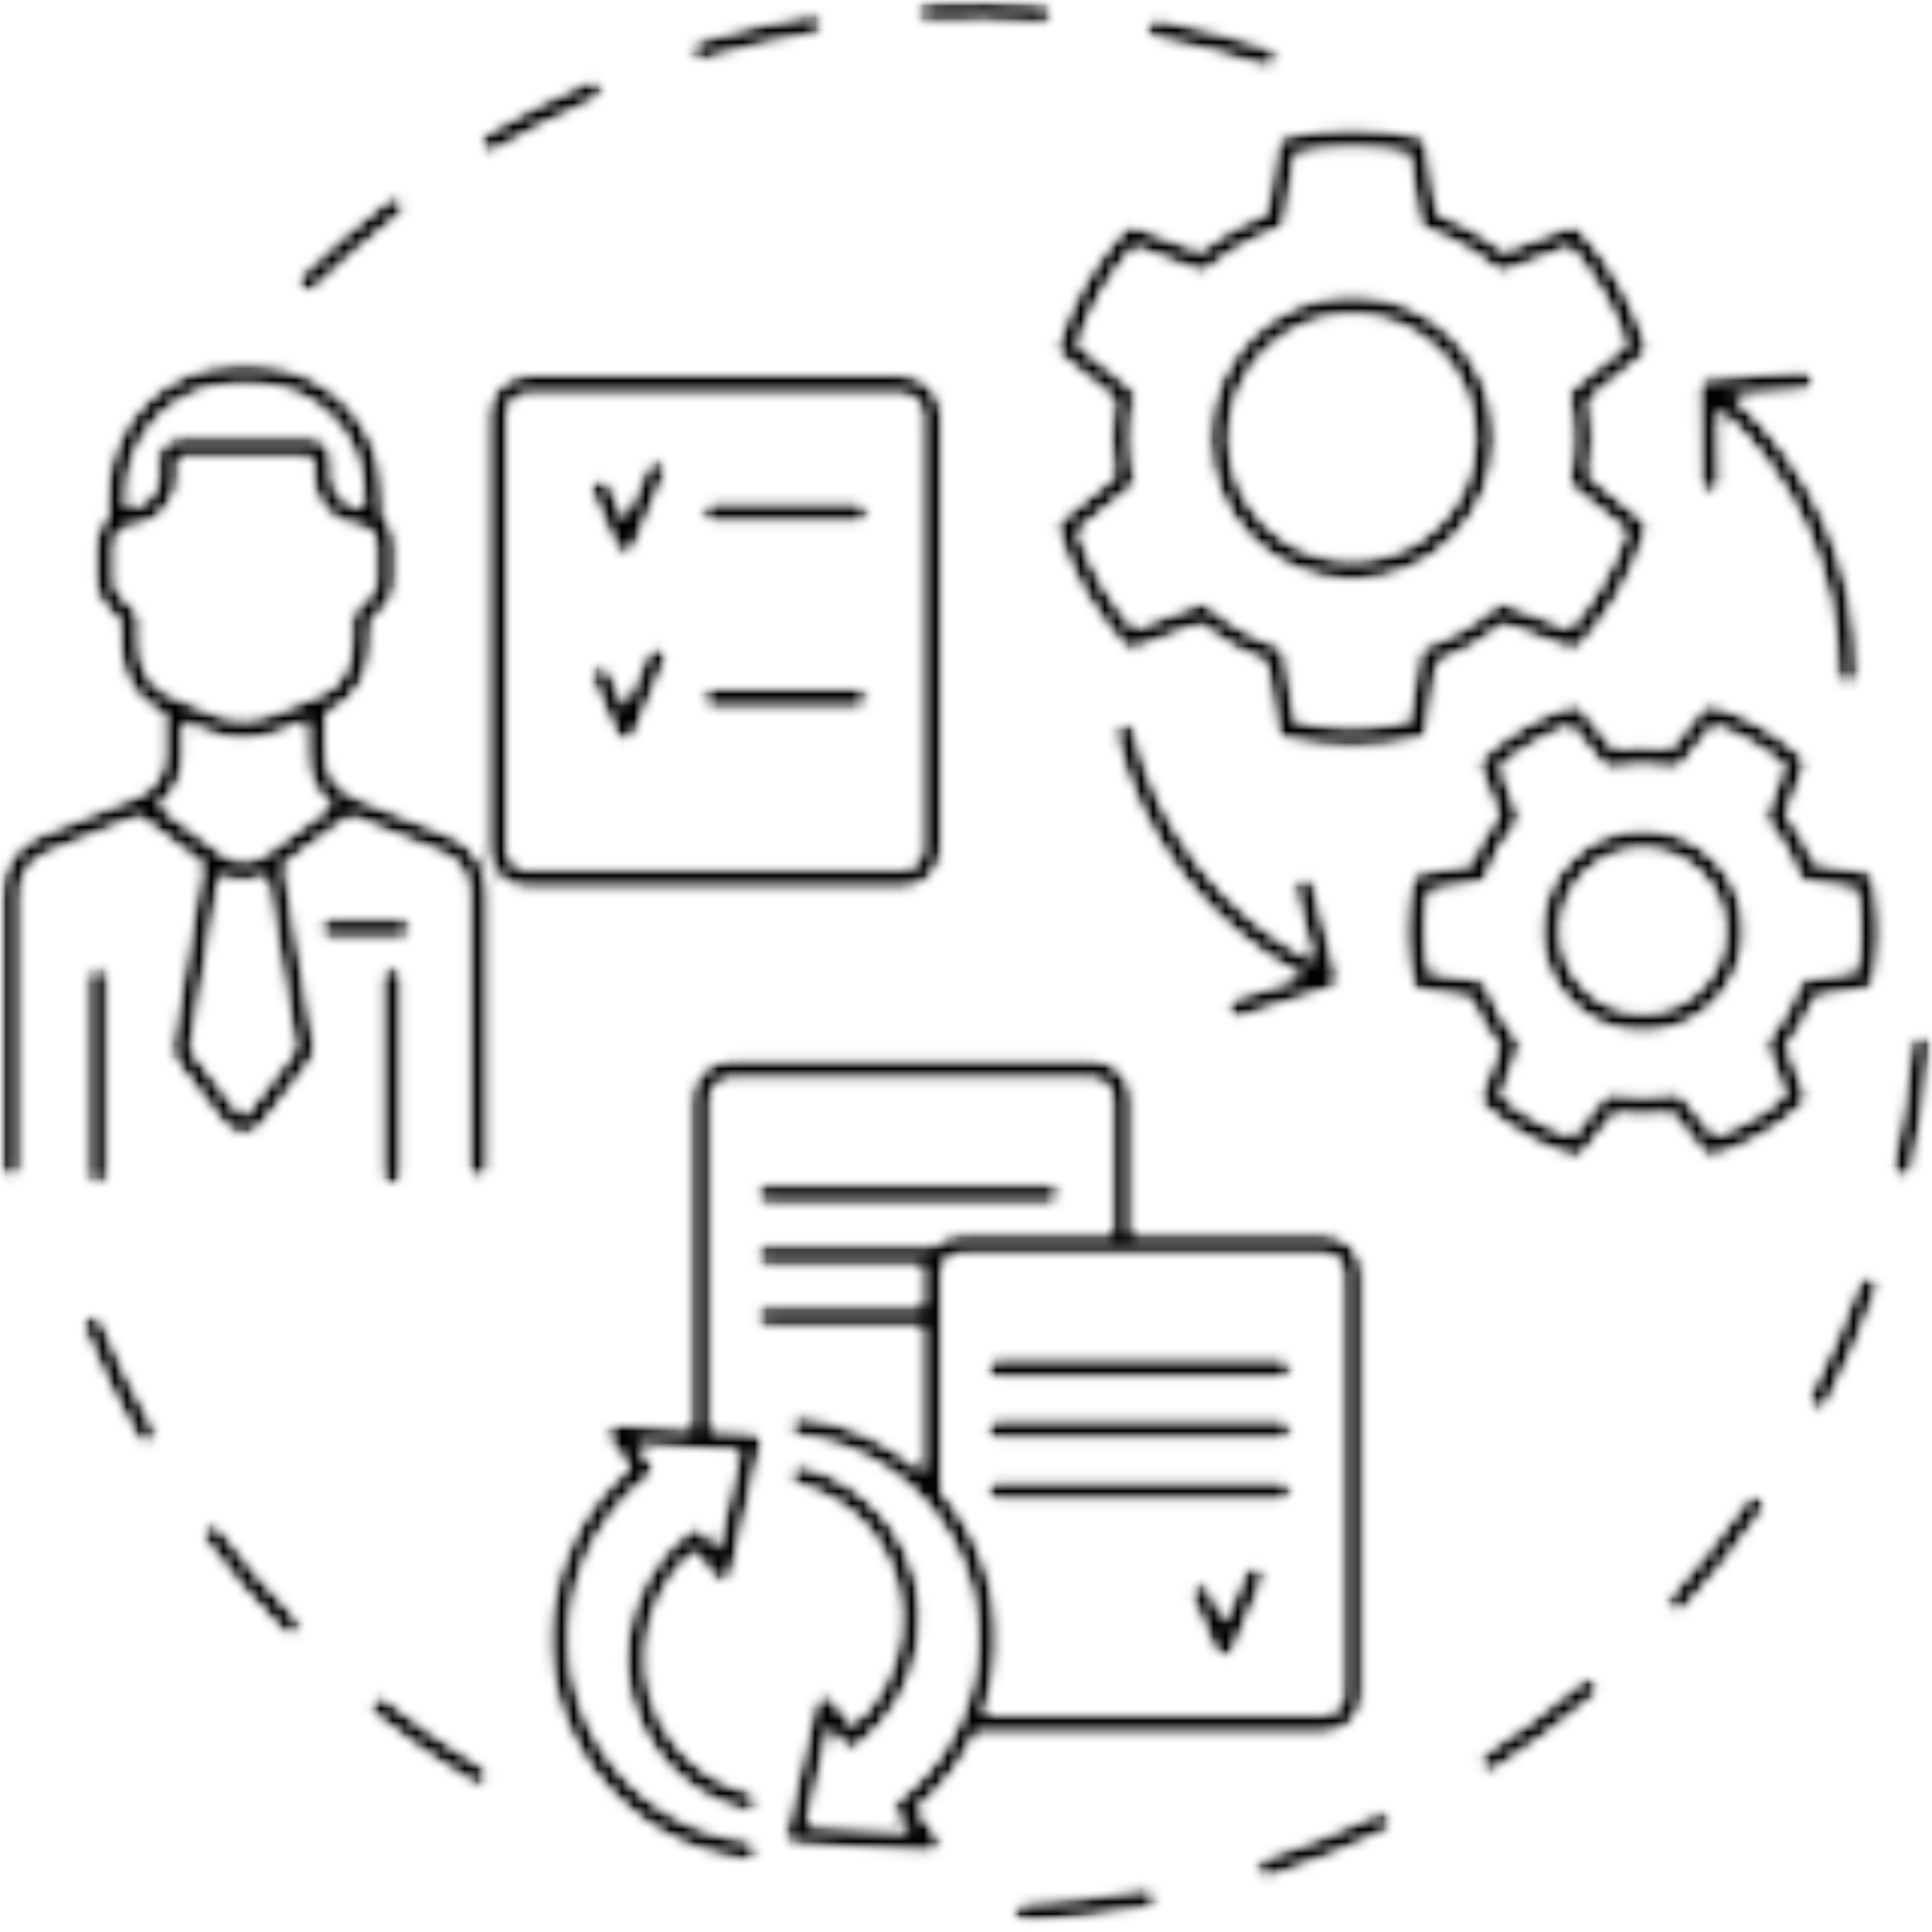 <svg width="160" height="160" viewBox="0 0 160 160" fill="none" xmlns="http://www.w3.org/2000/svg">
<mask id="mask0_670_161" style="mask-type:luminance" maskUnits="userSpaceOnUse" x="0" y="0" width="161" height="160">
<path d="M6.10352e-05 0H160.004V159.264H6.10352e-05V0Z" fill="white"/>
</mask>
<g mask="url(#mask0_670_161)">
<mask id="mask1_670_161" style="mask-type:luminance" maskUnits="userSpaceOnUse" x="0" y="0" width="160" height="160">
<path d="M104.645 130.82C104.822 130.399 104.627 129.914 104.206 129.736C103.786 129.559 103.3 129.755 103.122 130.175L101.373 134.304L100.203 131.647C100.02 131.229 99.531 131.04 99.114 131.224C98.696 131.408 98.506 131.895 98.691 132.312L100.63 136.722C100.763 137.023 101.059 137.216 101.387 137.216C101.389 137.216 101.391 137.216 101.393 137.216C101.722 137.214 102.019 137.015 102.149 136.712L104.645 130.82ZM106.954 123.461C106.954 123.005 106.584 122.635 106.128 122.635H82.531C82.075 122.635 81.706 123.005 81.706 123.461C81.706 123.918 82.075 124.288 82.531 124.288H106.128C106.584 124.288 106.954 123.918 106.954 123.461ZM82.531 117.567C82.075 117.567 81.706 117.937 81.706 118.393C81.706 118.85 82.075 119.22 82.531 119.22H106.128C106.584 119.22 106.954 118.85 106.954 118.393C106.954 117.937 106.584 117.567 106.128 117.567H82.531ZM81.706 113.325C81.706 113.782 82.075 114.152 82.531 114.152H106.128C106.584 114.152 106.954 113.782 106.954 113.325C106.954 112.868 106.584 112.498 106.128 112.498H82.531C82.075 112.498 81.706 112.868 81.706 113.325ZM111.22 140.364V105.425C111.22 104.566 110.52 103.866 109.661 103.866H79.557C78.697 103.866 77.997 104.566 77.997 105.425V123.499C78.253 123.792 78.503 124.092 78.742 124.403C81.755 128.326 83.06 133.186 82.417 138.091C82.243 139.414 81.928 140.695 81.492 141.923H109.661C110.52 141.923 111.22 141.223 111.22 140.364ZM112.873 105.425V140.364C112.873 142.135 111.432 143.576 109.661 143.576H80.812C79.687 145.972 78.053 148.11 75.981 149.85L77.689 152.075C77.887 152.332 77.915 152.679 77.765 152.965C77.62 153.237 77.338 153.405 77.034 153.405C77.017 153.405 77.002 153.404 76.986 153.404L65.806 152.76C65.564 152.747 65.339 152.626 65.194 152.431C65.047 152.236 64.994 151.989 65.048 151.751L65.354 150.416L67.5 141.029C67.57 140.717 67.816 140.474 68.129 140.406C68.442 140.336 68.766 140.456 68.961 140.71L70.614 142.863C75.201 138.815 75.993 131.909 72.29 127.088C70.69 125.005 68.524 123.582 66.024 122.972C65.582 122.864 65.309 122.418 65.418 121.974C65.511 121.596 65.848 121.345 66.22 121.345C66.286 121.345 66.351 121.35 66.416 121.366C69.286 122.066 71.77 123.696 73.602 126.081C78.025 131.842 76.85 140.193 70.982 144.7C70.809 144.833 70.589 144.892 70.372 144.864C70.154 144.835 69.957 144.722 69.824 144.548L68.719 143.111L66.879 151.166L75.277 151.65L74.176 150.215C73.899 149.854 73.967 149.335 74.329 149.056C77.902 146.312 80.191 142.342 80.777 137.875C81.363 133.41 80.174 128.983 77.432 125.411C74.659 121.803 70.682 119.512 66.22 118.951C66.189 118.948 66.155 118.942 66.123 118.938C65.669 118.884 65.345 118.472 65.399 118.018C65.454 117.566 65.865 117.243 66.319 117.296C70.092 117.748 73.554 119.327 76.344 121.821V109.839H63.41C62.954 109.839 62.583 109.468 62.583 109.012C62.583 108.555 62.954 108.185 63.41 108.185H76.344V105.425C76.344 105.201 76.368 104.982 76.411 104.77H63.41C62.954 104.77 62.583 104.401 62.583 103.945C62.583 103.487 62.954 103.117 63.41 103.117H77.327C77.905 102.559 78.69 102.213 79.557 102.213H92.098V90.977C92.098 90.116 91.398 89.417 90.539 89.417H60.435C59.575 89.417 58.876 90.116 58.876 90.977V118.405L62.306 118.604C62.55 118.618 62.774 118.737 62.92 118.931C63.066 119.126 63.119 119.375 63.065 119.613L60.614 130.334C60.543 130.647 60.297 130.89 59.986 130.958C59.672 131.027 59.348 130.907 59.154 130.653L57.499 128.501C52.913 132.549 52.121 139.455 55.824 144.276C57.422 146.358 59.59 147.782 62.088 148.39C62.532 148.499 62.804 148.947 62.696 149.39C62.604 149.768 62.266 150.018 61.892 150.018C61.828 150.018 61.763 150.013 61.698 149.997C58.828 149.298 56.344 147.667 54.512 145.283C50.089 139.523 51.263 131.171 57.131 126.664C57.304 126.53 57.525 126.472 57.742 126.501C57.96 126.529 58.156 126.642 58.291 126.816L59.394 128.253L61.236 120.197L52.836 119.714L53.938 121.148C54.215 121.51 54.148 122.03 53.785 122.308C50.213 125.051 47.922 129.023 47.337 133.488C46.751 137.954 47.939 142.381 50.683 145.953C53.453 149.562 57.433 151.852 61.892 152.412C61.926 152.416 61.958 152.423 61.991 152.427C62.445 152.481 62.768 152.891 62.713 153.345C62.664 153.765 62.306 154.073 61.894 154.073C61.862 154.073 61.828 154.072 61.795 154.067C56.849 153.475 52.436 150.952 49.371 146.961C46.358 143.038 45.054 138.176 45.697 133.273C45.978 131.134 46.619 129.1 47.573 127.235C48.684 125.063 50.222 123.119 52.133 121.514L50.425 119.289C50.228 119.033 50.198 118.684 50.349 118.399C50.501 118.113 50.802 117.943 51.128 117.96L57.222 118.31V90.977C57.222 89.205 58.664 87.763 60.435 87.763H90.539C92.311 87.763 93.751 89.205 93.751 90.977V102.213H109.661C111.432 102.213 112.873 103.654 112.873 105.425ZM63.41 99.703H87.006C87.462 99.703 87.832 99.333 87.832 98.876C87.832 98.42 87.462 98.05 87.006 98.05H63.41C62.954 98.05 62.583 98.42 62.583 98.876C62.583 99.333 62.954 99.703 63.41 99.703ZM136.049 83.86C139.78 83.86 142.815 80.825 142.815 77.095C142.815 73.364 139.78 70.329 136.049 70.329C132.317 70.329 129.283 73.364 129.283 77.095C129.283 80.825 132.317 83.86 136.049 83.86ZM144.468 77.095C144.468 81.737 140.691 85.514 136.049 85.514C131.407 85.514 127.63 81.737 127.63 77.095C127.63 72.452 131.407 68.675 136.049 68.675C140.691 68.675 144.468 72.452 144.468 77.095ZM111.971 26.093C106.367 26.093 101.807 30.652 101.807 36.256C101.807 41.86 106.367 46.42 111.971 46.42C117.575 46.42 122.134 41.86 122.134 36.256C122.134 30.652 117.575 26.093 111.971 26.093ZM111.971 24.44C118.487 24.44 123.787 29.74 123.787 36.256C123.787 42.772 118.487 48.073 111.971 48.073C105.455 48.073 100.154 42.772 100.154 36.256C100.154 29.74 105.455 24.44 111.971 24.44ZM149.609 81.056L153.7 80.394C153.911 79.267 154.017 78.142 154.013 77.041C154.01 75.941 153.898 74.817 153.679 73.691L149.588 73.053C149.288 73.008 149.038 72.8 148.936 72.515C148.637 71.676 148.292 70.926 147.88 70.217C147.468 69.509 146.986 68.837 146.406 68.163C146.209 67.933 146.152 67.613 146.261 67.33L147.731 63.458C146.861 62.711 145.939 62.057 144.985 61.51C144.031 60.963 143.001 60.498 141.917 60.125L139.317 63.352C139.127 63.587 138.823 63.701 138.523 63.645C136.861 63.339 135.17 63.345 133.496 63.662C133.198 63.718 132.893 63.608 132.701 63.373L130.082 60.159C128.999 60.539 127.972 61.011 127.021 61.563C126.069 62.117 125.152 62.776 124.287 63.528L125.782 67.395C125.891 67.679 125.837 67.998 125.64 68.23C124.535 69.526 123.694 70.994 123.138 72.588C123.038 72.876 122.789 73.085 122.49 73.133L118.399 73.795C118.187 74.922 118.081 76.048 118.085 77.148C118.087 78.248 118.2 79.373 118.419 80.497L122.51 81.136C122.81 81.183 123.06 81.39 123.162 81.675C123.461 82.513 123.806 83.264 124.218 83.972C124.629 84.68 125.112 85.353 125.692 86.026C125.889 86.256 125.946 86.576 125.837 86.859L124.366 90.73C125.237 91.477 126.158 92.131 127.113 92.679C128.067 93.226 129.098 93.691 130.181 94.064L132.781 90.837C132.971 90.601 133.276 90.487 133.575 90.543C135.236 90.85 136.928 90.845 138.602 90.526C138.9 90.47 139.205 90.581 139.397 90.816L142.016 94.03C143.1 93.649 144.127 93.178 145.077 92.626C146.029 92.073 146.946 91.413 147.811 90.661L146.316 86.794C146.206 86.512 146.261 86.191 146.458 85.959C147.562 84.662 148.404 83.196 148.96 81.6C149.06 81.314 149.309 81.104 149.609 81.056ZM155.178 72.781C155.498 74.206 155.663 75.638 155.667 77.036C155.671 78.436 155.514 79.869 155.203 81.295C155.131 81.626 154.862 81.88 154.527 81.935L150.349 82.61C149.79 84.067 149.012 85.422 148.032 86.649L149.561 90.598C149.682 90.915 149.599 91.274 149.348 91.504C148.275 92.494 147.117 93.352 145.908 94.056C144.7 94.757 143.381 95.339 141.988 95.783C141.664 95.886 141.311 95.78 141.097 95.518L138.421 92.236C137.961 92.308 137.501 92.352 137.04 92.383C135.947 92.454 134.851 92.415 133.765 92.251L131.111 95.547C130.95 95.746 130.712 95.856 130.466 95.856C130.385 95.856 130.301 95.844 130.221 95.817C128.826 95.382 127.504 94.809 126.291 94.114C125.077 93.417 123.914 92.566 122.834 91.582C122.583 91.354 122.497 90.995 122.618 90.677L124.12 86.724C123.615 86.1 123.167 85.455 122.789 84.803C122.409 84.151 122.07 83.444 121.778 82.695L117.599 82.043C117.264 81.992 116.994 81.74 116.92 81.408C116.6 79.984 116.435 78.551 116.431 77.152C116.427 75.754 116.584 74.32 116.894 72.894C116.967 72.562 117.236 72.309 117.571 72.254L121.748 71.579C122.308 70.122 123.086 68.767 124.066 67.541L122.537 63.591C122.415 63.274 122.499 62.916 122.748 62.685C123.823 61.695 124.98 60.837 126.19 60.133C127.399 59.431 128.718 58.85 130.11 58.406C130.433 58.303 130.787 58.408 131.001 58.671L133.677 61.954C134.316 61.853 134.957 61.802 135.598 61.784C136.512 61.756 137.426 61.8 138.333 61.938L140.987 58.642C141.2 58.377 141.553 58.268 141.878 58.372C143.272 58.807 144.594 59.38 145.808 60.077C147.021 60.772 148.184 61.624 149.264 62.606C149.515 62.835 149.601 63.194 149.48 63.511L147.978 67.466C148.483 68.089 148.931 68.734 149.309 69.386C149.689 70.039 150.028 70.746 150.32 71.494L154.499 72.146C154.834 72.198 155.104 72.45 155.178 72.781ZM91.224 24.279C90.462 25.601 89.817 27.032 89.304 28.541L93.691 32.096C93.927 32.287 94.039 32.591 93.983 32.889C93.765 34.058 93.66 35.159 93.66 36.256C93.66 37.353 93.765 38.455 93.983 39.624C94.039 39.922 93.927 40.226 93.691 40.417L89.304 43.971C89.817 45.48 90.462 46.911 91.224 48.234C91.989 49.557 92.906 50.83 93.955 52.028L99.231 50.005C99.514 49.897 99.835 49.953 100.064 50.15C101.781 51.623 103.742 52.753 105.891 53.511C106.177 53.611 106.386 53.861 106.434 54.161L107.32 59.744C110.445 60.364 113.496 60.364 116.622 59.744L117.508 54.161C117.556 53.861 117.763 53.613 118.05 53.511C120.199 52.753 122.16 51.623 123.876 50.15C124.106 49.953 124.427 49.897 124.711 50.005L129.985 52.028C131.036 50.83 131.953 49.557 132.716 48.234C133.479 46.911 134.125 45.48 134.636 43.971L130.25 40.417C130.015 40.226 129.903 39.922 129.958 39.624C130.175 38.454 130.281 37.353 130.281 36.256C130.281 35.16 130.175 34.058 129.958 32.889C129.903 32.591 130.015 32.287 130.25 32.096L134.636 28.541C134.125 27.032 133.479 25.601 132.716 24.279C131.953 22.956 131.036 21.682 129.985 20.485L124.711 22.506C124.427 22.616 124.106 22.561 123.876 22.362C122.16 20.89 120.199 19.759 118.05 19.001C117.763 18.901 117.556 18.651 117.508 18.351L116.622 12.768C113.497 12.148 110.443 12.148 107.32 12.768L106.434 18.351C106.386 18.651 106.177 18.901 105.891 19.001C103.741 19.759 101.781 20.89 100.064 22.362C99.835 22.561 99.514 22.616 99.231 22.506L93.955 20.485C92.906 21.682 91.989 22.956 91.224 24.279ZM89.793 23.452C89.945 23.19 90.11 22.93 90.274 22.672C91.09 21.374 92.036 20.122 93.11 18.95C93.34 18.7 93.698 18.615 94.015 18.737L99.369 20.789C101.022 19.441 102.87 18.374 104.876 17.613L105.775 11.947C105.829 11.612 106.082 11.343 106.414 11.27C110.137 10.445 113.804 10.445 117.528 11.27C117.859 11.343 118.112 11.612 118.165 11.947L119.065 17.613C121.07 18.374 122.92 19.441 124.573 20.789L129.925 18.737C130.242 18.615 130.602 18.7 130.831 18.95C132.119 20.355 133.235 21.871 134.148 23.452C135.06 25.032 135.815 26.757 136.388 28.575C136.49 28.899 136.384 29.253 136.12 29.466L131.669 33.074C131.845 34.159 131.934 35.228 131.934 36.256C131.934 37.285 131.845 38.353 131.669 39.439L136.12 43.046C136.384 43.26 136.49 43.613 136.388 43.937C135.815 45.755 135.06 47.48 134.148 49.06C133.444 50.28 132.616 51.458 131.685 52.579C131.409 52.911 131.126 53.24 130.831 53.562C130.602 53.812 130.242 53.897 129.925 53.775L124.573 51.724C122.92 53.071 121.07 54.137 119.065 54.899L118.165 60.565C118.112 60.9 117.859 61.169 117.528 61.243C115.665 61.656 113.795 61.864 111.971 61.864C110.145 61.864 108.276 61.656 106.414 61.243C106.082 61.169 105.829 60.9 105.775 60.565L104.876 54.899C102.87 54.137 101.022 53.071 99.369 51.724L94.015 53.775C93.698 53.897 93.34 53.812 93.11 53.562C91.822 52.157 90.707 50.642 89.793 49.06C88.88 47.48 88.127 45.755 87.554 43.937C87.451 43.613 87.557 43.26 87.821 43.046L92.272 39.439C92.096 38.354 92.006 37.285 92.006 36.256C92.006 35.227 92.096 34.159 92.272 33.074L87.821 29.466C87.557 29.253 87.451 28.899 87.554 28.575C88.127 26.757 88.88 25.033 89.793 23.452ZM140.792 40.017C140.798 40.469 141.167 40.831 141.618 40.831C141.622 40.831 141.627 40.831 141.63 40.831C142.086 40.826 142.451 40.45 142.445 39.994L142.359 33.917C148.601 39.453 152.243 47.541 152.176 55.899C152.172 56.356 152.539 56.728 152.996 56.732C152.999 56.732 153 56.732 153.002 56.732C153.456 56.732 153.826 56.367 153.829 55.912C153.9 47.139 150.102 38.65 143.588 32.805L149.424 32.373C149.88 32.339 150.221 31.943 150.188 31.487C150.153 31.032 149.757 30.695 149.302 30.723L141.447 31.304C141.439 31.306 141.432 31.307 141.425 31.308C141.401 31.31 141.377 31.315 141.353 31.32C141.325 31.325 141.296 31.33 141.268 31.339C141.246 31.346 141.226 31.355 141.204 31.363C141.177 31.375 141.15 31.386 141.124 31.398C141.103 31.409 141.083 31.423 141.064 31.435C141.039 31.451 141.016 31.467 140.992 31.486C140.974 31.499 140.957 31.515 140.94 31.531C140.918 31.553 140.897 31.574 140.876 31.599C140.87 31.606 140.862 31.611 140.857 31.62C140.848 31.63 140.843 31.642 140.835 31.653C140.818 31.678 140.801 31.704 140.786 31.731C140.775 31.752 140.764 31.773 140.754 31.795C140.743 31.821 140.733 31.847 140.725 31.874C140.716 31.898 140.71 31.922 140.704 31.947C140.697 31.973 140.694 31.998 140.69 32.026C140.688 32.052 140.685 32.079 140.684 32.107C140.684 32.118 140.681 32.129 140.681 32.14L140.792 40.017ZM110.791 81.219C110.796 81.193 110.8 81.166 110.802 81.137C110.803 81.111 110.804 81.085 110.804 81.059C110.804 81.034 110.802 81.008 110.798 80.982C110.796 80.953 110.792 80.926 110.786 80.899C110.784 80.888 110.784 80.878 110.781 80.867L108.816 73.248C108.703 72.806 108.252 72.54 107.809 72.654C107.368 72.769 107.102 73.218 107.215 73.661L108.731 79.54C101.354 75.642 95.897 68.646 93.98 60.51C93.875 60.065 93.43 59.791 92.986 59.895C92.541 60 92.266 60.445 92.371 60.889C94.381 69.427 100.081 76.77 107.791 80.907L102.235 82.685C101.799 82.825 101.561 83.29 101.7 83.725C101.812 84.076 102.138 84.3 102.488 84.3C102.57 84.3 102.655 84.287 102.739 84.26L110.232 81.861C110.295 81.841 110.352 81.811 110.406 81.78C110.42 81.771 110.432 81.761 110.446 81.752C110.495 81.718 110.542 81.68 110.582 81.635C110.59 81.626 110.6 81.619 110.607 81.611C110.654 81.556 110.691 81.496 110.722 81.432C110.725 81.426 110.731 81.421 110.734 81.413C110.739 81.401 110.742 81.389 110.747 81.376C110.758 81.348 110.766 81.32 110.775 81.291C110.781 81.267 110.787 81.243 110.791 81.219ZM51.01 45.38C51.142 45.681 51.439 45.874 51.766 45.874C51.768 45.874 51.77 45.874 51.772 45.874C52.102 45.872 52.398 45.674 52.528 45.37L55.1 39.297C55.279 38.877 55.083 38.391 54.663 38.214C54.242 38.036 53.757 38.232 53.578 38.652L51.752 42.963L50.523 40.17C50.339 39.752 49.851 39.562 49.434 39.746C49.016 39.93 48.826 40.417 49.01 40.835L51.01 45.38ZM54.686 53.694C54.266 53.515 53.781 53.712 53.603 54.131L51.776 58.443L50.547 55.65C50.363 55.232 49.875 55.042 49.458 55.226C49.04 55.411 48.85 55.898 49.034 56.316L51.034 60.86C51.166 61.161 51.463 61.355 51.791 61.355C51.792 61.355 51.794 61.355 51.796 61.355C52.126 61.353 52.423 61.154 52.551 60.851L55.125 54.777C55.304 54.357 55.106 53.871 54.686 53.694ZM58.989 58.659H71.08C71.537 58.659 71.907 58.289 71.907 57.832C71.907 57.376 71.537 57.005 71.08 57.005H58.989C58.533 57.005 58.162 57.376 58.162 57.832C58.162 58.289 58.533 58.659 58.989 58.659ZM58.989 43.287H71.08C71.537 43.287 71.907 42.917 71.907 42.46C71.907 42.004 71.537 41.634 71.08 41.634H58.989C58.533 41.634 58.162 42.004 58.162 42.46C58.162 42.917 58.533 43.287 58.989 43.287ZM42.057 34.317V70.332C42.057 71.232 42.789 71.965 43.69 71.965H74.723C75.622 71.965 76.356 71.232 76.356 70.332V34.317C76.356 33.417 75.622 32.684 74.723 32.684H43.69C42.789 32.684 42.057 33.417 42.057 34.317ZM40.404 70.332V34.317C40.404 32.505 41.878 31.031 43.69 31.031H74.723C76.534 31.031 78.008 32.505 78.008 34.317V70.332C78.008 72.145 76.534 73.619 74.723 73.619H43.69C41.878 73.619 40.404 72.145 40.404 70.332ZM32.456 80.078C32 80.078 31.629 80.448 31.629 80.904V97.313C31.629 97.769 32 98.138 32.456 98.138C32.913 98.138 33.283 97.769 33.283 97.313V80.904C33.283 80.448 32.913 80.078 32.456 80.078ZM8.084 80.078C7.628 80.078 7.258 80.448 7.258 80.904V97.313C7.258 97.769 7.628 98.138 8.084 98.138C8.541 98.138 8.911 97.769 8.911 97.313V80.904C8.911 80.448 8.541 80.078 8.084 80.078ZM33.245 77.729C33.702 77.729 34.072 77.359 34.072 76.903C34.072 76.445 33.702 76.076 33.245 76.076H27.266C26.809 76.076 26.439 76.445 26.439 76.903C26.439 77.359 26.809 77.729 27.266 77.729H33.245ZM24.43 86.769L22.058 72.539L21.823 72.638C20.762 73.079 19.544 73.079 18.482 72.638L18.247 72.539L15.875 86.769C15.859 86.867 15.884 86.967 15.945 87.046L19.871 92.144C19.964 92.265 20.087 92.282 20.153 92.282C20.218 92.282 20.341 92.265 20.434 92.144L24.361 87.044C24.421 86.967 24.446 86.867 24.43 86.769ZM20.999 31.854H19.602C14.595 31.854 10.522 35.927 10.522 40.933V42.007C10.548 42.003 10.573 41.994 10.599 41.993C11.623 41.957 12.479 41.342 12.878 40.47C13.092 39.944 13.185 39.193 13.059 38.03C13.056 38.005 13.055 37.982 13.054 37.957C13.045 37.516 13.21 37.1 13.518 36.785C13.748 36.549 14.038 36.393 14.354 36.329C14.554 36.256 14.766 36.21 14.99 36.21H25.666C25.824 36.21 25.975 36.235 26.121 36.272C26.577 36.356 26.961 36.631 27.199 37.013C27.214 37.035 27.227 37.058 27.242 37.082C27.257 37.108 27.272 37.133 27.285 37.161C27.44 37.432 27.534 37.742 27.534 38.074V39.38C27.534 39.56 27.572 40.495 28.304 41.231C28.927 41.857 29.702 41.983 30.109 42.003C30.111 42.003 30.111 42.003 30.113 42.003L30.078 40.961C30.077 35.927 26.005 31.854 20.999 31.854ZM11.565 51.172V53.283C11.565 55.154 12.457 56.805 13.784 57.392L17.456 58.995C19.181 59.762 21.008 59.781 22.745 59.051L26.833 57.347C28.165 56.794 29.096 55.099 29.096 53.228V51.166C29.096 50.95 29.18 50.741 29.332 50.587L30.757 49.135C30.988 48.898 31.115 48.586 31.115 48.251V44.955C31.115 44.401 30.763 43.917 30.239 43.751L29.916 43.647C29.246 43.598 28.091 43.362 27.132 42.397C25.971 41.231 25.881 39.792 25.881 39.38V38.074C25.881 37.958 25.785 37.863 25.666 37.863H14.99C14.871 37.863 14.775 37.958 14.775 38.074V39.38C14.775 41.652 13.027 43.501 10.774 43.64L10.419 43.751C9.895 43.919 9.541 44.401 9.541 44.95V48.248C9.541 48.572 9.674 48.895 9.905 49.132L11.33 50.595C11.481 50.749 11.565 50.956 11.565 51.172ZM13.195 66.737L18.564 70.792C19.215 71.245 20.03 71.386 20.799 71.229C20.931 71.197 21.062 71.164 21.188 71.111L21.591 70.943C21.69 70.891 21.789 70.838 21.882 70.774L27.446 66.72C26.192 65.773 25.448 64.334 25.431 62.765C25.4 62.515 25.312 61.605 25.373 59.746L24.392 60.156C24.293 60.205 24.195 60.253 24.096 60.303C24.075 60.313 24.052 60.323 24.031 60.332C23.775 60.434 23.53 60.525 23.29 60.609C22.51 60.927 21.705 61.122 20.893 61.195C20.031 61.294 19.264 61.241 18.526 61.063C17.937 60.942 17.355 60.759 16.789 60.508L15.226 59.825V62.707C15.226 64.316 14.467 65.789 13.195 66.737ZM1.744 96.718C1.744 97.176 1.373 97.546 0.917 97.546C0.46 97.546 0.09 97.176 0.09 96.718V73.843C0.09 71.781 1.357 69.937 3.318 69.145L11.175 65.993C11.23 65.949 11.291 65.911 11.358 65.883L11.652 65.752C12.826 65.18 13.573 64.008 13.573 62.707V59.103L13.12 58.906C11.2 58.057 9.912 55.799 9.912 53.283V51.507L8.721 50.287C8.184 49.735 7.887 49.011 7.887 48.248V44.95C7.887 44.097 8.261 43.321 8.869 42.781V40.933C8.869 35.016 13.684 30.201 19.602 30.201H20.999C26.916 30.201 31.731 35.016 31.731 40.933L31.793 42.784C32.398 43.324 32.769 44.101 32.769 44.955V48.251C32.769 49.019 32.473 49.744 31.938 50.291L30.749 51.505V53.228C30.749 55.788 29.431 58.057 27.468 58.875L27.057 59.046C26.933 61.58 27.073 62.573 27.074 62.584C27.08 62.623 27.084 62.668 27.084 62.709C27.084 63.997 27.82 65.163 29.006 65.751L29.301 65.883C29.399 65.927 29.481 65.993 29.553 66.069L37.224 69.147C39.184 69.936 40.45 71.778 40.45 73.842V96.72C40.45 97.177 40.08 97.547 39.623 97.547C39.166 97.547 38.796 97.177 38.796 96.721V73.842C38.796 72.456 37.937 71.216 36.607 70.68L29.023 67.637L23.578 71.602L26.061 86.497C26.152 87.044 26.01 87.611 25.672 88.052L21.744 93.152C21.361 93.65 20.781 93.936 20.153 93.936C19.524 93.936 18.944 93.65 18.561 93.152L14.634 88.054C14.294 87.611 14.153 87.044 14.244 86.497L16.73 71.585L11.509 67.64L3.935 70.68C2.604 71.216 1.744 72.459 1.744 73.843V96.718ZM76.818 1.831C79.938 1.682 83.13 1.721 86.248 1.945C86.267 1.946 86.287 1.946 86.307 1.946C86.737 1.946 87.1 1.615 87.132 1.18C87.164 0.724 86.821 0.328 86.366 0.296C83.183 0.066 79.924 0.028 76.739 0.179C76.283 0.201 75.93 0.588 75.952 1.044C75.975 1.5 76.363 1.848 76.818 1.831ZM40.602 12.622C40.745 12.622 40.889 12.585 41.021 12.507C43.721 10.913 46.545 9.471 49.415 8.219C49.833 8.036 50.024 7.549 49.842 7.13C49.659 6.712 49.172 6.52 48.754 6.703C45.823 7.983 42.939 9.456 40.181 11.083C39.788 11.315 39.657 11.821 39.889 12.215C40.043 12.476 40.318 12.622 40.602 12.622ZM25.5 24.187C25.709 24.187 25.918 24.109 26.078 23.951C28.32 21.761 30.718 19.683 33.205 17.778C33.567 17.5 33.636 16.982 33.358 16.619C33.081 16.257 32.562 16.188 32.199 16.465C29.66 18.41 27.212 20.532 24.923 22.769C24.596 23.088 24.59 23.612 24.909 23.938C25.071 24.104 25.286 24.187 25.5 24.187ZM58.029 5.016C58.108 5.016 58.187 5.005 58.266 4.981C61.265 4.086 64.353 3.368 67.443 2.844C67.893 2.767 68.197 2.34 68.12 1.889C68.043 1.44 67.618 1.139 67.167 1.213C64.012 1.749 60.857 2.483 57.794 3.396C57.356 3.527 57.107 3.988 57.238 4.425C57.344 4.784 57.673 5.016 58.029 5.016ZM95.594 3.187C98.671 3.786 101.742 4.582 104.721 5.551C104.806 5.579 104.893 5.591 104.977 5.591C105.325 5.591 105.649 5.369 105.763 5.021C105.904 4.587 105.667 4.12 105.233 3.979C102.189 2.989 99.053 2.175 95.911 1.563C95.463 1.475 95.028 1.768 94.941 2.216C94.853 2.664 95.147 3.099 95.594 3.187ZM94.816 156.392C91.51 157.002 88.124 157.402 84.75 157.579C84.295 157.602 83.945 157.992 83.969 158.448C83.992 158.89 84.357 159.231 84.794 159.231C84.808 159.231 84.823 159.231 84.838 159.23C88.282 159.048 91.74 158.641 95.115 158.018C95.563 157.935 95.86 157.504 95.778 157.055C95.695 156.607 95.265 156.308 94.816 156.392ZM114.053 150.158C111.008 151.607 107.841 152.868 104.639 153.906C104.203 154.047 103.965 154.514 104.106 154.947C104.22 155.297 104.544 155.519 104.893 155.519C104.978 155.519 105.064 155.506 105.148 155.478C108.419 154.419 111.654 153.132 114.764 151.651C115.176 151.454 115.351 150.961 115.155 150.549C114.959 150.137 114.465 149.961 114.053 150.158ZM145.777 123.992C145.403 123.732 144.887 123.824 144.627 124.199C142.703 126.963 140.578 129.63 138.311 132.127C138.004 132.464 138.029 132.988 138.366 133.295C138.526 133.438 138.724 133.51 138.922 133.51C139.148 133.51 139.371 133.418 139.535 133.238C141.85 130.689 144.019 127.966 145.984 125.143C146.244 124.768 146.152 124.253 145.777 123.992ZM131.026 139.173C128.456 141.355 125.72 143.389 122.895 145.218C122.512 145.465 122.403 145.978 122.651 146.36C122.809 146.605 123.075 146.739 123.345 146.739C123.499 146.739 123.655 146.696 123.793 146.605C126.679 144.738 129.473 142.661 132.097 140.432C132.444 140.136 132.486 139.615 132.192 139.268C131.896 138.92 131.375 138.878 131.026 139.173ZM154.987 105.734C154.558 105.579 154.083 105.801 153.928 106.23C152.783 109.399 151.415 112.524 149.864 115.519C149.654 115.925 149.813 116.423 150.217 116.634C150.34 116.697 150.469 116.727 150.597 116.727C150.897 116.727 151.185 116.564 151.332 116.279C152.916 113.221 154.312 110.029 155.482 106.793C155.637 106.363 155.416 105.89 154.987 105.734ZM159.158 85.718C158.701 85.681 158.303 86.015 158.263 86.47C157.975 89.834 157.463 93.204 156.744 96.489C156.646 96.934 156.928 97.376 157.375 97.474C157.434 97.486 157.493 97.493 157.552 97.493C157.932 97.493 158.274 97.229 158.358 96.843C159.094 93.489 159.617 90.046 159.91 86.612C159.949 86.157 159.613 85.756 159.158 85.718ZM40.053 146.343C37.254 144.637 34.535 142.735 31.971 140.688C31.614 140.403 31.094 140.462 30.809 140.818C30.524 141.174 30.582 141.694 30.939 141.979C33.558 144.07 36.335 146.013 39.192 147.754C39.326 147.837 39.475 147.875 39.622 147.875C39.9 147.875 40.172 147.735 40.328 147.479C40.566 147.089 40.442 146.581 40.053 146.343ZM8.484 109.472C8.31 109.05 7.826 108.848 7.404 109.023C6.983 109.198 6.782 109.681 6.956 110.103C8.234 113.196 9.725 116.239 11.387 119.15C11.539 119.417 11.819 119.567 12.105 119.567C12.245 119.567 12.385 119.532 12.515 119.458C12.911 119.231 13.049 118.727 12.822 118.33C11.195 115.48 9.735 112.501 8.484 109.472ZM24.664 134.06C24.982 134.387 24.975 134.911 24.647 135.229C24.486 135.386 24.278 135.464 24.071 135.464C23.856 135.464 23.64 135.379 23.478 135.213C21.143 132.81 18.939 130.238 16.925 127.563C16.651 127.198 16.724 126.681 17.088 126.406C17.453 126.131 17.971 126.203 18.246 126.568C20.218 129.188 22.377 131.709 24.664 134.06Z" fill="white"/>
</mask>
<g mask="url(#mask1_670_161)">
<mask id="mask2_670_161" style="mask-type:luminance" maskUnits="userSpaceOnUse" x="0" y="0" width="160" height="160">
<path d="M104.645 130.82C104.822 130.399 104.627 129.914 104.206 129.736C103.786 129.559 103.3 129.755 103.122 130.175L101.373 134.304L100.203 131.647C100.02 131.229 99.531 131.04 99.114 131.224C98.696 131.408 98.506 131.895 98.691 132.312L100.63 136.722C100.763 137.023 101.059 137.216 101.387 137.216C101.389 137.216 101.391 137.216 101.393 137.216C101.722 137.214 102.019 137.015 102.149 136.712L104.645 130.82ZM106.954 123.461C106.954 123.005 106.584 122.635 106.128 122.635H82.531C82.075 122.635 81.706 123.005 81.706 123.461C81.706 123.918 82.075 124.288 82.531 124.288H106.128C106.584 124.288 106.954 123.918 106.954 123.461ZM82.531 117.567C82.075 117.567 81.706 117.937 81.706 118.393C81.706 118.85 82.075 119.22 82.531 119.22H106.128C106.584 119.22 106.954 118.85 106.954 118.393C106.954 117.937 106.584 117.567 106.128 117.567H82.531ZM81.706 113.325C81.706 113.782 82.075 114.152 82.531 114.152H106.128C106.584 114.152 106.954 113.782 106.954 113.325C106.954 112.868 106.584 112.498 106.128 112.498H82.531C82.075 112.498 81.706 112.868 81.706 113.325ZM111.22 140.364V105.425C111.22 104.566 110.52 103.866 109.661 103.866H79.557C78.697 103.866 77.997 104.566 77.997 105.425V123.499C78.253 123.792 78.503 124.092 78.742 124.403C81.755 128.326 83.06 133.186 82.417 138.091C82.243 139.414 81.928 140.695 81.492 141.923H109.661C110.52 141.923 111.22 141.223 111.22 140.364ZM112.873 105.425V140.364C112.873 142.135 111.432 143.576 109.661 143.576H80.812C79.687 145.972 78.053 148.11 75.981 149.85L77.689 152.075C77.887 152.332 77.915 152.679 77.765 152.965C77.62 153.237 77.338 153.405 77.034 153.405C77.017 153.405 77.002 153.404 76.986 153.404L65.806 152.76C65.564 152.747 65.339 152.626 65.194 152.431C65.047 152.236 64.994 151.989 65.048 151.751L65.354 150.416L67.5 141.029C67.57 140.717 67.816 140.474 68.129 140.406C68.442 140.336 68.766 140.456 68.961 140.71L70.614 142.863C75.201 138.815 75.993 131.909 72.29 127.088C70.69 125.005 68.524 123.582 66.024 122.972C65.582 122.864 65.309 122.418 65.418 121.974C65.511 121.596 65.848 121.345 66.22 121.345C66.286 121.345 66.351 121.35 66.416 121.366C69.286 122.066 71.77 123.696 73.602 126.081C78.025 131.842 76.85 140.193 70.982 144.7C70.809 144.833 70.589 144.892 70.372 144.864C70.154 144.835 69.957 144.722 69.824 144.548L68.719 143.111L66.879 151.166L75.277 151.65L74.176 150.215C73.899 149.854 73.967 149.335 74.329 149.056C77.902 146.312 80.191 142.342 80.777 137.875C81.363 133.41 80.174 128.983 77.432 125.411C74.659 121.803 70.682 119.512 66.22 118.951C66.189 118.948 66.155 118.942 66.123 118.938C65.669 118.884 65.345 118.472 65.399 118.018C65.454 117.566 65.865 117.243 66.319 117.296C70.092 117.748 73.554 119.327 76.344 121.821V109.839H63.41C62.954 109.839 62.583 109.468 62.583 109.012C62.583 108.555 62.954 108.185 63.41 108.185H76.344V105.425C76.344 105.201 76.368 104.982 76.411 104.77H63.41C62.954 104.77 62.583 104.401 62.583 103.945C62.583 103.487 62.954 103.117 63.41 103.117H77.327C77.905 102.559 78.69 102.213 79.557 102.213H92.098V90.977C92.098 90.116 91.398 89.417 90.539 89.417H60.435C59.575 89.417 58.876 90.116 58.876 90.977V118.405L62.306 118.604C62.55 118.618 62.774 118.737 62.92 118.931C63.066 119.126 63.119 119.375 63.065 119.613L60.614 130.334C60.543 130.647 60.297 130.89 59.986 130.958C59.672 131.027 59.348 130.907 59.154 130.653L57.499 128.501C52.913 132.549 52.121 139.455 55.824 144.276C57.422 146.358 59.59 147.782 62.088 148.39C62.532 148.499 62.804 148.947 62.696 149.39C62.604 149.768 62.266 150.018 61.892 150.018C61.828 150.018 61.763 150.013 61.698 149.997C58.828 149.298 56.344 147.667 54.512 145.283C50.089 139.523 51.263 131.171 57.131 126.664C57.304 126.53 57.525 126.472 57.742 126.501C57.96 126.529 58.156 126.642 58.291 126.816L59.394 128.253L61.236 120.197L52.836 119.714L53.938 121.148C54.215 121.51 54.148 122.03 53.785 122.308C50.213 125.051 47.922 129.023 47.337 133.488C46.751 137.954 47.939 142.381 50.683 145.953C53.453 149.562 57.433 151.852 61.892 152.412C61.926 152.416 61.958 152.423 61.991 152.427C62.445 152.481 62.768 152.891 62.713 153.345C62.664 153.765 62.306 154.073 61.894 154.073C61.862 154.073 61.828 154.072 61.795 154.067C56.849 153.475 52.436 150.952 49.371 146.961C46.358 143.038 45.054 138.176 45.697 133.273C45.978 131.134 46.619 129.1 47.573 127.235C48.684 125.063 50.222 123.119 52.133 121.514L50.425 119.289C50.228 119.033 50.198 118.684 50.349 118.399C50.501 118.113 50.802 117.943 51.128 117.96L57.222 118.31V90.977C57.222 89.205 58.664 87.763 60.435 87.763H90.539C92.311 87.763 93.751 89.205 93.751 90.977V102.213H109.661C111.432 102.213 112.873 103.654 112.873 105.425ZM63.41 99.703H87.006C87.462 99.703 87.832 99.333 87.832 98.876C87.832 98.42 87.462 98.05 87.006 98.05H63.41C62.954 98.05 62.583 98.42 62.583 98.876C62.583 99.333 62.954 99.703 63.41 99.703ZM136.049 83.86C139.78 83.86 142.815 80.825 142.815 77.095C142.815 73.364 139.78 70.329 136.049 70.329C132.317 70.329 129.283 73.364 129.283 77.095C129.283 80.825 132.317 83.86 136.049 83.86ZM144.468 77.095C144.468 81.737 140.691 85.514 136.049 85.514C131.407 85.514 127.63 81.737 127.63 77.095C127.63 72.452 131.407 68.675 136.049 68.675C140.691 68.675 144.468 72.452 144.468 77.095ZM111.971 26.093C106.367 26.093 101.807 30.652 101.807 36.256C101.807 41.86 106.367 46.42 111.971 46.42C117.575 46.42 122.134 41.86 122.134 36.256C122.134 30.652 117.575 26.093 111.971 26.093ZM111.971 24.44C118.487 24.44 123.787 29.74 123.787 36.256C123.787 42.772 118.487 48.073 111.971 48.073C105.455 48.073 100.154 42.772 100.154 36.256C100.154 29.74 105.455 24.44 111.971 24.44ZM149.609 81.056L153.7 80.394C153.911 79.267 154.017 78.142 154.013 77.041C154.01 75.941 153.898 74.817 153.679 73.691L149.588 73.053C149.288 73.008 149.038 72.8 148.936 72.515C148.637 71.676 148.292 70.926 147.88 70.217C147.468 69.509 146.986 68.837 146.406 68.163C146.209 67.933 146.152 67.613 146.261 67.33L147.731 63.458C146.861 62.711 145.939 62.057 144.985 61.51C144.031 60.963 143.001 60.498 141.917 60.125L139.317 63.352C139.127 63.587 138.823 63.701 138.523 63.645C136.861 63.339 135.17 63.345 133.496 63.662C133.198 63.718 132.893 63.608 132.701 63.373L130.082 60.159C128.999 60.539 127.972 61.011 127.021 61.563C126.069 62.117 125.152 62.776 124.287 63.528L125.782 67.395C125.891 67.679 125.837 67.998 125.64 68.23C124.535 69.526 123.694 70.994 123.138 72.588C123.038 72.876 122.789 73.085 122.49 73.133L118.399 73.795C118.187 74.922 118.081 76.048 118.085 77.148C118.087 78.248 118.2 79.373 118.419 80.497L122.51 81.136C122.81 81.183 123.06 81.39 123.162 81.675C123.461 82.513 123.806 83.264 124.218 83.972C124.629 84.68 125.112 85.353 125.692 86.026C125.889 86.256 125.946 86.576 125.837 86.859L124.366 90.73C125.237 91.477 126.158 92.131 127.113 92.679C128.067 93.226 129.098 93.691 130.181 94.064L132.781 90.837C132.971 90.601 133.276 90.487 133.575 90.543C135.236 90.85 136.928 90.845 138.602 90.526C138.9 90.47 139.205 90.581 139.397 90.816L142.016 94.03C143.1 93.649 144.127 93.178 145.077 92.626C146.029 92.073 146.946 91.413 147.811 90.661L146.316 86.794C146.206 86.512 146.261 86.191 146.458 85.959C147.562 84.662 148.404 83.196 148.96 81.6C149.06 81.314 149.309 81.104 149.609 81.056ZM155.178 72.781C155.498 74.206 155.663 75.638 155.667 77.036C155.671 78.436 155.514 79.869 155.203 81.295C155.131 81.626 154.862 81.88 154.527 81.935L150.349 82.61C149.79 84.067 149.012 85.422 148.032 86.649L149.561 90.598C149.682 90.915 149.599 91.274 149.348 91.504C148.275 92.494 147.117 93.352 145.908 94.056C144.7 94.757 143.381 95.339 141.988 95.783C141.664 95.886 141.311 95.78 141.097 95.518L138.421 92.236C137.961 92.308 137.501 92.352 137.04 92.383C135.947 92.454 134.851 92.415 133.765 92.251L131.111 95.547C130.95 95.746 130.712 95.856 130.466 95.856C130.385 95.856 130.301 95.844 130.221 95.817C128.826 95.382 127.504 94.809 126.291 94.114C125.077 93.417 123.914 92.566 122.834 91.582C122.583 91.354 122.497 90.995 122.618 90.677L124.12 86.724C123.615 86.1 123.167 85.455 122.789 84.803C122.409 84.151 122.07 83.444 121.778 82.695L117.599 82.043C117.264 81.992 116.994 81.74 116.92 81.408C116.6 79.984 116.435 78.551 116.431 77.152C116.427 75.754 116.584 74.32 116.894 72.894C116.967 72.562 117.236 72.309 117.571 72.254L121.748 71.579C122.308 70.122 123.086 68.767 124.066 67.541L122.537 63.591C122.415 63.274 122.499 62.916 122.748 62.685C123.823 61.695 124.98 60.837 126.19 60.133C127.399 59.431 128.718 58.85 130.11 58.406C130.433 58.303 130.787 58.408 131.001 58.671L133.677 61.954C134.316 61.853 134.957 61.802 135.598 61.784C136.512 61.756 137.426 61.8 138.333 61.938L140.987 58.642C141.2 58.377 141.553 58.268 141.878 58.372C143.272 58.807 144.594 59.38 145.808 60.077C147.021 60.772 148.184 61.624 149.264 62.606C149.515 62.835 149.601 63.194 149.48 63.511L147.978 67.466C148.483 68.089 148.931 68.734 149.309 69.386C149.689 70.039 150.028 70.746 150.32 71.494L154.499 72.146C154.834 72.198 155.104 72.45 155.178 72.781ZM91.224 24.279C90.462 25.601 89.817 27.032 89.304 28.541L93.691 32.096C93.927 32.287 94.039 32.591 93.983 32.889C93.765 34.058 93.66 35.159 93.66 36.256C93.66 37.353 93.765 38.455 93.983 39.624C94.039 39.922 93.927 40.226 93.691 40.417L89.304 43.971C89.817 45.48 90.462 46.911 91.224 48.234C91.989 49.557 92.906 50.83 93.955 52.028L99.231 50.005C99.514 49.897 99.835 49.953 100.064 50.15C101.781 51.623 103.742 52.753 105.891 53.511C106.177 53.611 106.386 53.861 106.434 54.161L107.32 59.744C110.445 60.364 113.496 60.364 116.622 59.744L117.508 54.161C117.556 53.861 117.763 53.613 118.05 53.511C120.199 52.753 122.16 51.623 123.876 50.15C124.106 49.953 124.427 49.897 124.711 50.005L129.985 52.028C131.036 50.83 131.953 49.557 132.716 48.234C133.479 46.911 134.125 45.48 134.636 43.971L130.25 40.417C130.015 40.226 129.903 39.922 129.958 39.624C130.175 38.454 130.281 37.353 130.281 36.256C130.281 35.16 130.175 34.058 129.958 32.889C129.903 32.591 130.015 32.287 130.25 32.096L134.636 28.541C134.125 27.032 133.479 25.601 132.716 24.279C131.953 22.956 131.036 21.682 129.985 20.485L124.711 22.506C124.427 22.616 124.106 22.561 123.876 22.362C122.16 20.89 120.199 19.759 118.05 19.001C117.763 18.901 117.556 18.651 117.508 18.351L116.622 12.768C113.497 12.148 110.443 12.148 107.32 12.768L106.434 18.351C106.386 18.651 106.177 18.901 105.891 19.001C103.741 19.759 101.781 20.89 100.064 22.362C99.835 22.561 99.514 22.616 99.231 22.506L93.955 20.485C92.906 21.682 91.989 22.956 91.224 24.279ZM89.793 23.452C89.945 23.19 90.11 22.93 90.274 22.672C91.09 21.374 92.036 20.122 93.11 18.95C93.34 18.7 93.698 18.615 94.015 18.737L99.369 20.789C101.022 19.441 102.87 18.374 104.876 17.613L105.775 11.947C105.829 11.612 106.082 11.343 106.414 11.27C110.137 10.445 113.804 10.445 117.528 11.27C117.859 11.343 118.112 11.612 118.165 11.947L119.065 17.613C121.07 18.374 122.92 19.441 124.573 20.789L129.925 18.737C130.242 18.615 130.602 18.7 130.831 18.95C132.119 20.355 133.235 21.871 134.148 23.452C135.06 25.032 135.815 26.757 136.388 28.575C136.49 28.899 136.384 29.253 136.12 29.466L131.669 33.074C131.845 34.159 131.934 35.228 131.934 36.256C131.934 37.285 131.845 38.353 131.669 39.439L136.12 43.046C136.384 43.26 136.49 43.613 136.388 43.937C135.815 45.755 135.06 47.48 134.148 49.06C133.444 50.28 132.616 51.458 131.685 52.579C131.409 52.911 131.126 53.24 130.831 53.562C130.602 53.812 130.242 53.897 129.925 53.775L124.573 51.724C122.92 53.071 121.07 54.137 119.065 54.899L118.165 60.565C118.112 60.9 117.859 61.169 117.528 61.243C115.665 61.656 113.795 61.864 111.971 61.864C110.145 61.864 108.276 61.656 106.414 61.243C106.082 61.169 105.829 60.9 105.775 60.565L104.876 54.899C102.87 54.137 101.022 53.071 99.369 51.724L94.015 53.775C93.698 53.897 93.34 53.812 93.11 53.562C91.822 52.157 90.707 50.642 89.793 49.06C88.88 47.48 88.127 45.755 87.554 43.937C87.451 43.613 87.557 43.26 87.821 43.046L92.272 39.439C92.096 38.354 92.006 37.285 92.006 36.256C92.006 35.227 92.096 34.159 92.272 33.074L87.821 29.466C87.557 29.253 87.451 28.899 87.554 28.575C88.127 26.757 88.88 25.033 89.793 23.452ZM140.792 40.017C140.798 40.469 141.167 40.831 141.618 40.831C141.622 40.831 141.627 40.831 141.63 40.831C142.086 40.826 142.451 40.45 142.445 39.994L142.359 33.917C148.601 39.453 152.243 47.541 152.176 55.899C152.172 56.356 152.539 56.728 152.996 56.732C152.999 56.732 153 56.732 153.002 56.732C153.456 56.732 153.826 56.367 153.829 55.912C153.9 47.139 150.102 38.65 143.588 32.805L149.424 32.373C149.88 32.339 150.221 31.943 150.188 31.487C150.153 31.032 149.757 30.695 149.302 30.723L141.447 31.304C141.439 31.306 141.432 31.307 141.425 31.308C141.401 31.31 141.377 31.315 141.353 31.32C141.325 31.325 141.296 31.33 141.268 31.339C141.246 31.346 141.226 31.355 141.204 31.363C141.177 31.375 141.15 31.386 141.124 31.398C141.103 31.409 141.083 31.423 141.064 31.435C141.039 31.451 141.016 31.467 140.992 31.486C140.974 31.499 140.957 31.515 140.94 31.531C140.918 31.553 140.897 31.574 140.876 31.599C140.87 31.606 140.862 31.611 140.857 31.62C140.848 31.63 140.843 31.642 140.835 31.653C140.818 31.678 140.801 31.704 140.786 31.731C140.775 31.752 140.764 31.773 140.754 31.795C140.743 31.821 140.733 31.847 140.725 31.874C140.716 31.898 140.71 31.922 140.704 31.947C140.697 31.973 140.694 31.998 140.69 32.026C140.688 32.052 140.685 32.079 140.684 32.107C140.684 32.118 140.681 32.129 140.681 32.14L140.792 40.017ZM110.791 81.219C110.796 81.193 110.8 81.166 110.802 81.137C110.803 81.111 110.804 81.085 110.804 81.059C110.804 81.034 110.802 81.008 110.798 80.982C110.796 80.953 110.792 80.926 110.786 80.899C110.784 80.888 110.784 80.878 110.781 80.867L108.816 73.248C108.703 72.806 108.252 72.54 107.809 72.654C107.368 72.769 107.102 73.218 107.215 73.661L108.731 79.54C101.354 75.642 95.897 68.646 93.98 60.51C93.875 60.065 93.43 59.791 92.986 59.895C92.541 60 92.266 60.445 92.371 60.889C94.381 69.427 100.081 76.77 107.791 80.907L102.235 82.685C101.799 82.825 101.561 83.29 101.7 83.725C101.812 84.076 102.138 84.3 102.488 84.3C102.57 84.3 102.655 84.287 102.739 84.26L110.232 81.861C110.295 81.841 110.352 81.811 110.406 81.78C110.42 81.771 110.432 81.761 110.446 81.752C110.495 81.718 110.542 81.68 110.582 81.635C110.59 81.626 110.6 81.619 110.607 81.611C110.654 81.556 110.691 81.496 110.722 81.432C110.725 81.426 110.731 81.421 110.734 81.413C110.739 81.401 110.742 81.389 110.747 81.376C110.758 81.348 110.766 81.32 110.775 81.291C110.781 81.267 110.787 81.243 110.791 81.219ZM51.01 45.38C51.142 45.681 51.439 45.874 51.766 45.874C51.768 45.874 51.77 45.874 51.772 45.874C52.102 45.872 52.398 45.674 52.528 45.37L55.1 39.297C55.279 38.877 55.083 38.391 54.663 38.214C54.242 38.036 53.757 38.232 53.578 38.652L51.752 42.963L50.523 40.17C50.339 39.752 49.851 39.562 49.434 39.746C49.016 39.93 48.826 40.417 49.01 40.835L51.01 45.38ZM54.686 53.694C54.266 53.515 53.781 53.712 53.603 54.131L51.776 58.443L50.547 55.65C50.363 55.232 49.875 55.042 49.458 55.226C49.04 55.411 48.85 55.898 49.034 56.316L51.034 60.86C51.166 61.161 51.463 61.355 51.791 61.355C51.792 61.355 51.794 61.355 51.796 61.355C52.126 61.353 52.423 61.154 52.551 60.851L55.125 54.777C55.304 54.357 55.106 53.871 54.686 53.694ZM58.989 58.659H71.08C71.537 58.659 71.907 58.289 71.907 57.832C71.907 57.376 71.537 57.005 71.08 57.005H58.989C58.533 57.005 58.162 57.376 58.162 57.832C58.162 58.289 58.533 58.659 58.989 58.659ZM58.989 43.287H71.08C71.537 43.287 71.907 42.917 71.907 42.46C71.907 42.004 71.537 41.634 71.08 41.634H58.989C58.533 41.634 58.162 42.004 58.162 42.46C58.162 42.917 58.533 43.287 58.989 43.287ZM42.057 34.317V70.332C42.057 71.232 42.789 71.965 43.69 71.965H74.723C75.622 71.965 76.356 71.232 76.356 70.332V34.317C76.356 33.417 75.622 32.684 74.723 32.684H43.69C42.789 32.684 42.057 33.417 42.057 34.317ZM40.404 70.332V34.317C40.404 32.505 41.878 31.031 43.69 31.031H74.723C76.534 31.031 78.008 32.505 78.008 34.317V70.332C78.008 72.145 76.534 73.619 74.723 73.619H43.69C41.878 73.619 40.404 72.145 40.404 70.332ZM32.456 80.078C32 80.078 31.629 80.448 31.629 80.904V97.313C31.629 97.769 32 98.138 32.456 98.138C32.913 98.138 33.283 97.769 33.283 97.313V80.904C33.283 80.448 32.913 80.078 32.456 80.078ZM8.084 80.078C7.628 80.078 7.258 80.448 7.258 80.904V97.313C7.258 97.769 7.628 98.138 8.084 98.138C8.541 98.138 8.911 97.769 8.911 97.313V80.904C8.911 80.448 8.541 80.078 8.084 80.078ZM33.245 77.729C33.702 77.729 34.072 77.359 34.072 76.903C34.072 76.445 33.702 76.076 33.245 76.076H27.266C26.809 76.076 26.439 76.445 26.439 76.903C26.439 77.359 26.809 77.729 27.266 77.729H33.245ZM24.43 86.769L22.058 72.539L21.823 72.638C20.762 73.079 19.544 73.079 18.482 72.638L18.247 72.539L15.875 86.769C15.859 86.867 15.884 86.967 15.945 87.046L19.871 92.144C19.964 92.265 20.087 92.282 20.153 92.282C20.218 92.282 20.341 92.265 20.434 92.144L24.361 87.044C24.421 86.967 24.446 86.867 24.43 86.769ZM20.999 31.854H19.602C14.595 31.854 10.522 35.927 10.522 40.933V42.007C10.548 42.003 10.573 41.994 10.599 41.993C11.623 41.957 12.479 41.342 12.878 40.47C13.092 39.944 13.185 39.193 13.059 38.03C13.056 38.005 13.055 37.982 13.054 37.957C13.045 37.516 13.21 37.1 13.518 36.785C13.748 36.549 14.038 36.393 14.354 36.329C14.554 36.256 14.766 36.21 14.99 36.21H25.666C25.824 36.21 25.975 36.235 26.121 36.272C26.577 36.356 26.961 36.631 27.199 37.013C27.214 37.035 27.227 37.058 27.242 37.082C27.257 37.108 27.272 37.133 27.285 37.161C27.44 37.432 27.534 37.742 27.534 38.074V39.38C27.534 39.56 27.572 40.495 28.304 41.231C28.927 41.857 29.702 41.983 30.109 42.003C30.111 42.003 30.111 42.003 30.113 42.003L30.078 40.961C30.077 35.927 26.005 31.854 20.999 31.854ZM11.565 51.172V53.283C11.565 55.154 12.457 56.805 13.784 57.392L17.456 58.995C19.181 59.762 21.008 59.781 22.745 59.051L26.833 57.347C28.165 56.794 29.096 55.099 29.096 53.228V51.166C29.096 50.95 29.18 50.741 29.332 50.587L30.757 49.135C30.988 48.898 31.115 48.586 31.115 48.251V44.955C31.115 44.401 30.763 43.917 30.239 43.751L29.916 43.647C29.246 43.598 28.091 43.362 27.132 42.397C25.971 41.231 25.881 39.792 25.881 39.38V38.074C25.881 37.958 25.785 37.863 25.666 37.863H14.99C14.871 37.863 14.775 37.958 14.775 38.074V39.38C14.775 41.652 13.027 43.501 10.774 43.64L10.419 43.751C9.895 43.919 9.541 44.401 9.541 44.95V48.248C9.541 48.572 9.674 48.895 9.905 49.132L11.33 50.595C11.481 50.749 11.565 50.956 11.565 51.172ZM13.195 66.737L18.564 70.792C19.215 71.245 20.03 71.386 20.799 71.229C20.931 71.197 21.062 71.164 21.188 71.111L21.591 70.943C21.69 70.891 21.789 70.838 21.882 70.774L27.446 66.72C26.192 65.773 25.448 64.334 25.431 62.765C25.4 62.515 25.312 61.605 25.373 59.746L24.392 60.156C24.293 60.205 24.195 60.253 24.096 60.303C24.075 60.313 24.052 60.323 24.031 60.332C23.775 60.434 23.53 60.525 23.29 60.609C22.51 60.927 21.705 61.122 20.893 61.195C20.031 61.294 19.264 61.241 18.526 61.063C17.937 60.942 17.355 60.759 16.789 60.508L15.226 59.825V62.707C15.226 64.316 14.467 65.789 13.195 66.737ZM1.744 96.718C1.744 97.176 1.373 97.546 0.917 97.546C0.46 97.546 0.09 97.176 0.09 96.718V73.843C0.09 71.781 1.357 69.937 3.318 69.145L11.175 65.993C11.23 65.949 11.291 65.911 11.358 65.883L11.652 65.752C12.826 65.18 13.573 64.008 13.573 62.707V59.103L13.12 58.906C11.2 58.057 9.912 55.799 9.912 53.283V51.507L8.721 50.287C8.184 49.735 7.887 49.011 7.887 48.248V44.95C7.887 44.097 8.261 43.321 8.869 42.781V40.933C8.869 35.016 13.684 30.201 19.602 30.201H20.999C26.916 30.201 31.731 35.016 31.731 40.933L31.793 42.784C32.398 43.324 32.769 44.101 32.769 44.955V48.251C32.769 49.019 32.473 49.744 31.938 50.291L30.749 51.505V53.228C30.749 55.788 29.431 58.057 27.468 58.875L27.057 59.046C26.933 61.58 27.073 62.573 27.074 62.584C27.08 62.623 27.084 62.668 27.084 62.709C27.084 63.997 27.82 65.163 29.006 65.751L29.301 65.883C29.399 65.927 29.481 65.993 29.553 66.069L37.224 69.147C39.184 69.936 40.45 71.778 40.45 73.842V96.72C40.45 97.177 40.08 97.547 39.623 97.547C39.166 97.547 38.796 97.177 38.796 96.721V73.842C38.796 72.456 37.937 71.216 36.607 70.68L29.023 67.637L23.578 71.602L26.061 86.497C26.152 87.044 26.01 87.611 25.672 88.052L21.744 93.152C21.361 93.65 20.781 93.936 20.153 93.936C19.524 93.936 18.944 93.65 18.561 93.152L14.634 88.054C14.294 87.611 14.153 87.044 14.244 86.497L16.73 71.585L11.509 67.64L3.935 70.68C2.604 71.216 1.744 72.459 1.744 73.843V96.718ZM76.818 1.831C79.938 1.682 83.13 1.721 86.248 1.945C86.267 1.946 86.287 1.946 86.307 1.946C86.737 1.946 87.1 1.615 87.132 1.18C87.164 0.724 86.821 0.328 86.366 0.296C83.183 0.066 79.924 0.028 76.739 0.179C76.283 0.201 75.93 0.588 75.952 1.044C75.975 1.5 76.363 1.848 76.818 1.831ZM40.602 12.622C40.745 12.622 40.889 12.585 41.021 12.507C43.721 10.913 46.545 9.471 49.415 8.219C49.833 8.036 50.024 7.549 49.842 7.13C49.659 6.712 49.172 6.52 48.754 6.703C45.823 7.983 42.939 9.456 40.181 11.083C39.788 11.315 39.657 11.821 39.889 12.215C40.043 12.476 40.318 12.622 40.602 12.622ZM25.5 24.187C25.709 24.187 25.918 24.109 26.078 23.951C28.32 21.761 30.718 19.683 33.205 17.778C33.567 17.5 33.636 16.982 33.358 16.619C33.081 16.257 32.562 16.188 32.199 16.465C29.66 18.41 27.212 20.532 24.923 22.769C24.596 23.088 24.59 23.612 24.909 23.938C25.071 24.104 25.286 24.187 25.5 24.187ZM58.029 5.016C58.108 5.016 58.187 5.005 58.266 4.981C61.265 4.086 64.353 3.368 67.443 2.844C67.893 2.767 68.197 2.34 68.12 1.889C68.043 1.44 67.618 1.139 67.167 1.213C64.012 1.749 60.857 2.483 57.794 3.396C57.356 3.527 57.107 3.988 57.238 4.425C57.344 4.784 57.673 5.016 58.029 5.016ZM95.594 3.187C98.671 3.786 101.742 4.582 104.721 5.551C104.806 5.579 104.893 5.591 104.977 5.591C105.325 5.591 105.649 5.369 105.763 5.021C105.904 4.587 105.667 4.12 105.233 3.979C102.189 2.989 99.053 2.175 95.911 1.563C95.463 1.475 95.028 1.768 94.941 2.216C94.853 2.664 95.147 3.099 95.594 3.187ZM94.816 156.392C91.51 157.002 88.124 157.402 84.75 157.579C84.295 157.602 83.945 157.992 83.969 158.448C83.992 158.89 84.357 159.231 84.794 159.231C84.808 159.231 84.823 159.231 84.838 159.23C88.282 159.048 91.74 158.641 95.115 158.018C95.563 157.935 95.86 157.504 95.778 157.055C95.695 156.607 95.265 156.308 94.816 156.392ZM114.053 150.158C111.008 151.607 107.841 152.868 104.639 153.906C104.203 154.047 103.965 154.514 104.106 154.947C104.22 155.297 104.544 155.519 104.893 155.519C104.978 155.519 105.064 155.506 105.148 155.478C108.419 154.419 111.654 153.132 114.764 151.651C115.176 151.454 115.351 150.961 115.155 150.549C114.959 150.137 114.465 149.961 114.053 150.158ZM145.777 123.992C145.403 123.732 144.887 123.824 144.627 124.199C142.703 126.963 140.578 129.63 138.311 132.127C138.004 132.464 138.029 132.988 138.366 133.295C138.526 133.438 138.724 133.51 138.922 133.51C139.148 133.51 139.371 133.418 139.535 133.238C141.85 130.689 144.019 127.966 145.984 125.143C146.244 124.768 146.152 124.253 145.777 123.992ZM131.026 139.173C128.456 141.355 125.72 143.389 122.895 145.218C122.512 145.465 122.403 145.978 122.651 146.36C122.809 146.605 123.075 146.739 123.345 146.739C123.499 146.739 123.655 146.696 123.793 146.605C126.679 144.738 129.473 142.661 132.097 140.432C132.444 140.136 132.486 139.615 132.192 139.268C131.896 138.92 131.375 138.878 131.026 139.173ZM154.987 105.734C154.558 105.579 154.083 105.801 153.928 106.23C152.783 109.399 151.415 112.524 149.864 115.519C149.654 115.925 149.813 116.423 150.217 116.634C150.34 116.697 150.469 116.727 150.597 116.727C150.897 116.727 151.185 116.564 151.332 116.279C152.916 113.221 154.312 110.029 155.482 106.793C155.637 106.363 155.416 105.89 154.987 105.734ZM159.158 85.718C158.701 85.681 158.303 86.015 158.263 86.47C157.975 89.834 157.463 93.204 156.744 96.489C156.646 96.934 156.928 97.376 157.375 97.474C157.434 97.486 157.493 97.493 157.552 97.493C157.932 97.493 158.274 97.229 158.358 96.843C159.094 93.489 159.617 90.046 159.91 86.612C159.949 86.157 159.613 85.756 159.158 85.718ZM40.053 146.343C37.254 144.637 34.535 142.735 31.971 140.688C31.614 140.403 31.094 140.462 30.809 140.818C30.524 141.174 30.582 141.694 30.939 141.979C33.558 144.07 36.335 146.013 39.192 147.754C39.326 147.837 39.475 147.875 39.622 147.875C39.9 147.875 40.172 147.735 40.328 147.479C40.566 147.089 40.442 146.581 40.053 146.343ZM8.484 109.472C8.31 109.05 7.826 108.848 7.404 109.023C6.983 109.198 6.782 109.681 6.956 110.103C8.234 113.196 9.725 116.239 11.387 119.15C11.539 119.417 11.819 119.567 12.105 119.567C12.245 119.567 12.385 119.532 12.515 119.458C12.911 119.231 13.049 118.727 12.822 118.33C11.195 115.48 9.735 112.501 8.484 109.472ZM24.664 134.06C24.982 134.387 24.975 134.911 24.647 135.229C24.486 135.386 24.278 135.464 24.071 135.464C23.856 135.464 23.64 135.379 23.478 135.213C21.143 132.81 18.939 130.238 16.925 127.563C16.651 127.198 16.724 126.681 17.088 126.406C17.453 126.131 17.971 126.203 18.246 126.568C20.218 129.188 22.377 131.709 24.664 134.06Z" fill="white"/>
</mask>
<g mask="url(#mask2_670_161)">
<path d="M80.02 -79.901L-79.511 79.63L80.02 239.161L239.551 79.63L80.02 -79.901Z" fill="black"/>
</g>
</g>
</g>
</svg>
